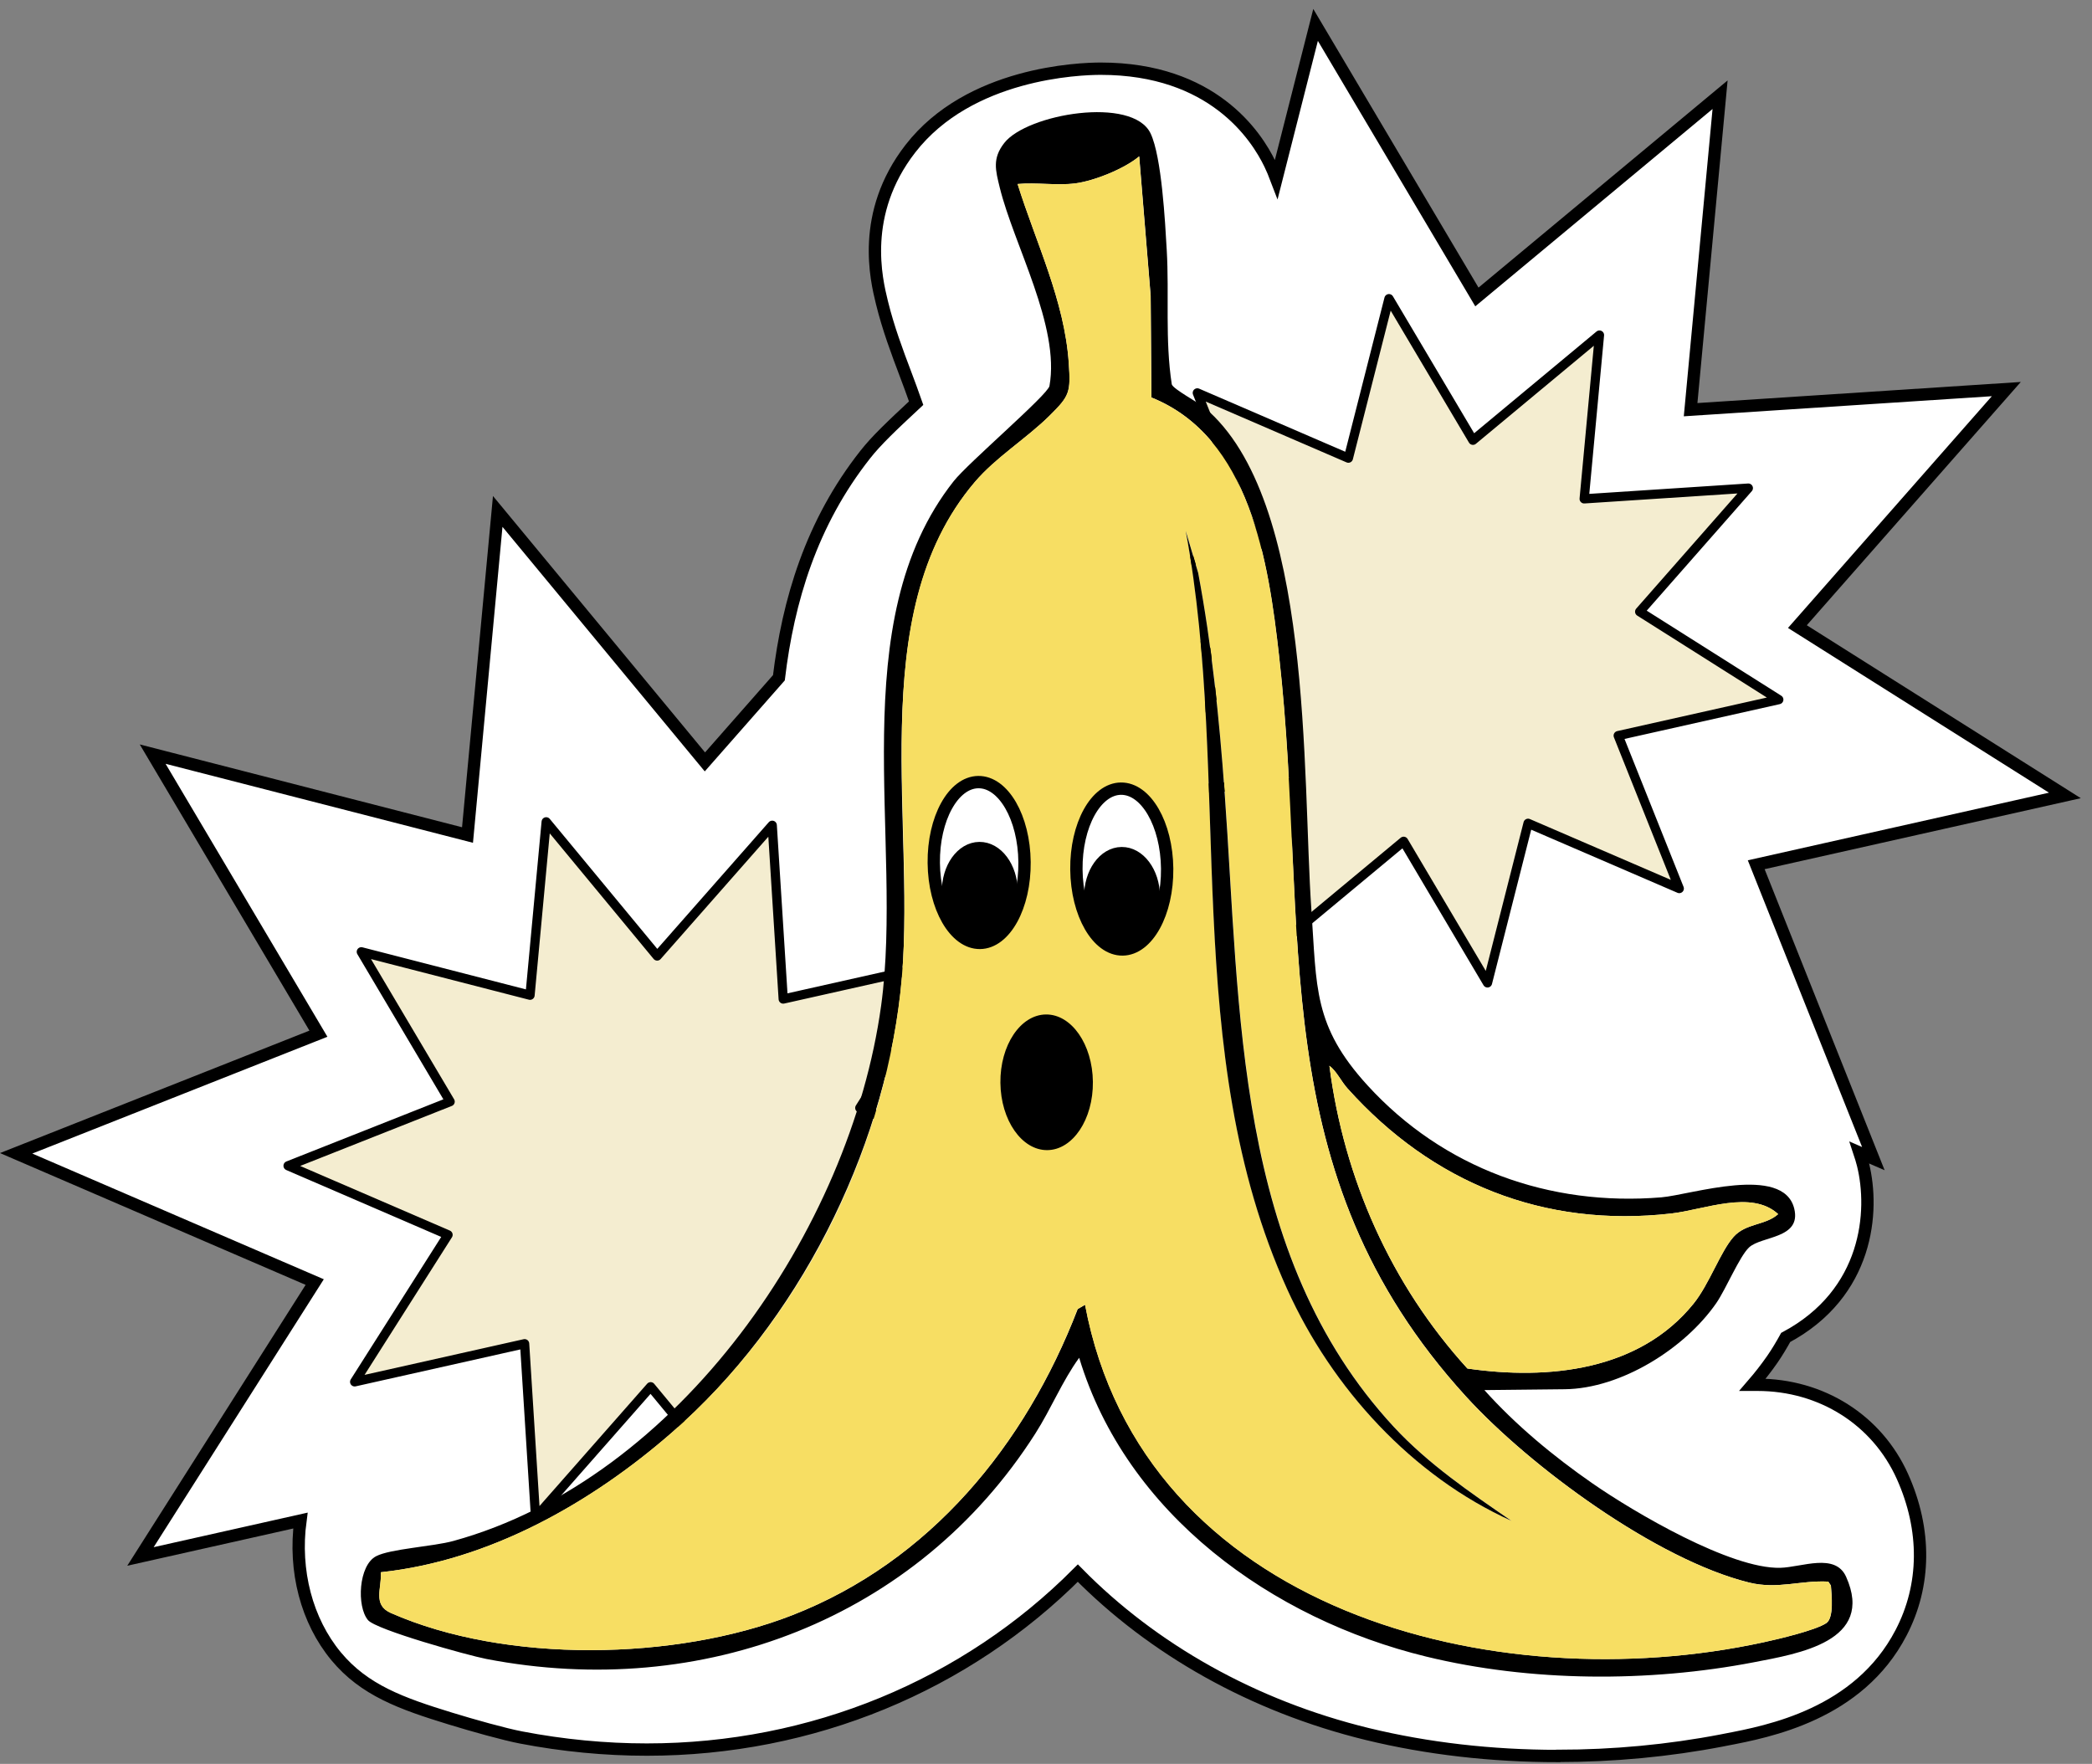 <svg width="153" height="129" viewBox="0 0 153 129" fill="none" xmlns="http://www.w3.org/2000/svg">
<rect x="0" y="0" width="153" height="129" fill="#808080" stroke="none"/>
<g clip-path="url(#clip0_2088_3562)">
<path d="M113.939 128.424C109.078 128.424 104.388 127.883 100.005 126.819C91.644 124.78 84.302 120.613 78.828 115.049C70.656 123.256 59.409 127.955 47.306 127.955C44.257 127.955 41.163 127.657 38.115 127.071C36.888 126.837 34.571 126.187 32.929 125.682C29.348 124.582 26.652 123.617 24.586 121.136C22.431 118.539 21.475 114.886 21.971 111.206L10.273 113.831L23.017 93.763L1.182 84.347L23.288 75.599L11.166 55.152L34.192 61.069L36.401 37.403L51.554 55.721L56.965 49.569C57.642 43.941 59.328 38.25 63.288 33.236C64.09 32.217 65.191 31.17 67.003 29.484C66.742 28.735 66.453 27.959 66.228 27.364C65.596 25.696 64.956 23.973 64.514 22.178L64.487 22.07C64.099 20.474 62.9 15.621 66.579 10.877C70.891 5.312 78.936 5.024 80.505 5.024C88.667 5.024 91.878 9.912 92.888 12.014C93.051 12.356 93.204 12.717 93.348 13.096L96.216 1.822L108.014 21.718L125.799 6.927L123.644 29.962L146.733 28.456L131.454 45.826L151.017 58.174L128.442 63.242L137.01 84.735L135.991 84.293C136.09 84.591 136.18 84.888 136.253 85.177C137.091 88.559 136.658 94.575 130.598 97.813C130.309 98.336 129.984 98.886 129.623 99.409C129.172 100.059 128.685 100.681 128.171 101.276C128.289 101.276 128.406 101.276 128.532 101.276C133.222 101.276 137.281 103.847 139.139 107.987C140.888 111.883 140.852 115.941 139.03 119.423C135.928 125.375 129.362 126.629 126.205 127.233L125.926 127.288C122.038 128.036 118.007 128.415 113.948 128.415L113.939 128.424Z" fill="white" stroke="black" stroke-width="0.902" stroke-miterlimit="10"/>
<path d="M39.17 110.981L38.368 98.273L25.939 101.06L32.767 90.309L21.069 85.258L32.92 80.568L26.426 69.61L38.764 72.785L39.946 60.104L48.063 69.916L56.478 60.356L57.281 73.064L69.709 70.277L62.882 81.028L74.58 86.079L62.728 90.76L69.222 101.727L56.884 98.552L55.702 111.233L47.585 101.42L39.17 110.981Z" fill="#F4EDD0" stroke="black" stroke-width="0.676" stroke-linecap="round" stroke-linejoin="round"/>
<path d="M93.402 69.222L94.521 57.236L82.507 58.02L90.462 48.983L80.279 42.561L92.022 39.919L87.567 28.735L98.615 33.506L101.583 21.844L107.725 32.198L116.978 24.505L115.86 36.483L127.865 35.698L119.919 44.735L130.092 51.166L118.349 53.799L122.814 64.983L111.756 60.212L108.789 71.883L102.656 61.529L93.402 69.222Z" fill="#F4EDD0" stroke="black" stroke-width="0.676" stroke-linecap="round" stroke-linejoin="round"/>
<path d="M108.537 101.637C110.864 104.235 113.614 106.507 116.473 108.492C119.531 110.611 126.584 114.76 130.21 114.661C131.779 114.616 134.223 113.542 135.017 115.319C137.136 120.045 131.536 120.938 128.271 121.569C120.586 123.048 111.928 123.012 104.307 121.154C93.042 118.413 82.381 110.746 78.927 99.301C77.691 100.997 76.87 103.044 75.716 104.848C67.049 118.431 51.346 124.374 35.563 121.326C34.246 121.073 27.509 119.197 26.913 118.485C26.074 117.484 26.219 114.48 27.509 113.813C28.537 113.272 31.675 113.109 33.172 112.694C49.66 108.149 62.187 89.921 64.442 73.551C66.102 61.457 61.583 45.529 69.754 35.184C70.809 33.849 76.636 28.87 76.753 28.23C77.538 23.865 74.147 17.912 73.118 13.718C72.812 12.456 72.559 11.599 73.443 10.462C75.103 8.325 82.841 7.008 84.149 9.759C84.96 11.463 85.213 16.244 85.33 18.282C85.52 21.556 85.195 24.857 85.7 28.113C85.817 28.465 87.603 29.412 88.09 29.808C96.081 36.492 95.224 56.767 95.91 66.552C96.307 72.234 96.036 75.021 100.014 79.378C105.56 85.448 113.308 88.243 121.506 87.567C123.644 87.387 130.408 85.141 131.22 88.379C131.77 90.606 128.83 90.381 127.919 91.229C127.224 91.878 126.223 94.286 125.52 95.305C123.22 98.625 118.557 101.556 114.444 101.601L108.555 101.664L108.537 101.637ZM78.638 13.412C77.33 13.583 75.77 13.33 74.426 13.457C75.761 17.741 77.853 21.98 78.169 26.534C78.313 28.699 78.25 28.933 76.771 30.395C75.067 32.081 72.839 33.443 71.287 35.265C62.999 45.024 67.175 60.798 65.858 72.568C64.541 84.338 58.372 96.713 49.145 104.767C43.229 109.935 35.797 114.138 27.86 114.985C27.932 116.149 27.238 117.366 28.582 117.962C37.006 121.678 49.434 121.443 57.93 118.133C68.032 114.201 74.985 105.678 78.819 95.738L79.36 95.423C83.572 117.817 109.303 124.383 128.983 120.108C130.047 119.874 132.762 119.242 133.565 118.71C134.151 118.322 133.953 116.618 133.908 115.959L133.718 115.671C131.671 115.563 130.029 116.248 127.937 115.743C121.163 114.074 111.901 107.265 107.22 102.133C92.266 85.736 95.82 68.248 93.556 48.018C92.78 41.109 91.445 31.982 84.212 29.069L84.158 21.646L83.319 11.436C82.246 12.338 80.036 13.231 78.647 13.412H78.638ZM126.782 90.462C127.684 89.443 129.118 89.632 130.047 88.794C128.099 86.999 124.645 88.478 122.228 88.749C112.911 89.813 104.749 86.512 98.561 79.612C98.092 79.098 97.759 78.341 97.227 77.944C98.291 86.205 101.727 93.944 107.319 100.086C113.236 100.943 119.892 100.257 123.86 95.342C125.006 93.917 125.826 91.535 126.782 90.462Z" fill="black"/>
<path d="M78.638 13.412C80.027 13.231 82.228 12.347 83.31 11.436L84.149 21.646L84.203 29.069C91.436 31.982 92.771 41.109 93.547 48.018C95.811 68.239 92.257 85.727 107.211 102.133C111.892 107.265 121.155 114.074 127.928 115.743C130.02 116.257 131.662 115.563 133.709 115.671L133.899 115.959C133.944 116.618 134.142 118.322 133.556 118.71C132.753 119.242 130.029 119.883 128.974 120.108C109.294 124.392 83.563 117.817 79.351 95.423L78.81 95.738C74.985 105.687 68.023 114.201 57.921 118.133C49.425 121.443 36.997 121.678 28.573 117.962C27.229 117.366 27.923 116.149 27.851 114.985C35.788 114.138 43.22 109.926 49.136 104.767C58.363 96.713 64.478 84.78 65.849 72.568C67.22 60.356 62.99 45.024 71.279 35.265C72.83 33.434 75.058 32.081 76.762 30.395C78.241 28.933 78.305 28.69 78.16 26.534C77.853 21.98 75.761 17.741 74.417 13.457C75.761 13.33 77.321 13.583 78.629 13.412H78.638ZM110.557 111.233C107.527 109.15 104.46 107.066 101.944 104.352C90.282 91.734 90.733 73.903 89.569 57.912C89.182 52.546 88.631 47.188 87.639 41.903L86.728 38.828C90.138 57.154 86.259 76.906 94.16 94.313C97.434 101.529 103.288 107.959 110.566 111.233H110.557ZM70.611 57.344C68.663 58.183 68.338 63.576 69.033 65.714C69.394 66.832 70.151 68.789 71.721 69.024C75.409 69.15 75.31 59.202 72.253 57.38C71.703 57.055 71.206 57.091 70.62 57.353L70.611 57.344ZM81.795 57.678C79.793 57.533 79.071 61.664 79.306 64.054C79.423 65.254 80.09 70.295 82.715 69.312C86.169 68.013 85.709 60.113 82.598 57.984C82.282 57.768 82.219 57.705 81.795 57.678Z" fill="#F7DE63"/>
<path d="M126.782 90.462C125.826 91.535 125.015 93.917 123.86 95.342C119.892 100.257 113.236 100.943 107.319 100.086C101.727 93.935 98.291 86.196 97.227 77.944C97.759 78.341 98.092 79.098 98.561 79.612C104.758 86.512 112.911 89.813 122.228 88.749C124.636 88.469 128.099 86.999 130.047 88.794C129.109 89.632 127.684 89.443 126.782 90.462Z" fill="#F7DE63"/>
<path d="M110.557 111.233C103.278 107.959 97.425 101.529 94.151 94.313C86.25 76.897 90.128 57.154 86.719 38.828L87.63 41.903C88.622 47.188 89.172 52.546 89.56 57.912C90.724 73.903 90.264 91.734 101.934 104.352C104.451 107.067 107.517 109.15 110.548 111.233H110.557Z" fill="black"/>
<path d="M82.102 69.438C83.935 69.419 85.394 66.771 85.361 63.523C85.327 60.276 83.814 57.659 81.981 57.678C80.148 57.696 78.689 60.344 78.723 63.592C78.756 66.839 80.269 69.457 82.102 69.438Z" fill="white" stroke="black" stroke-width="0.902" stroke-miterlimit="10"/>
<path d="M71.672 68.959C73.505 68.94 74.963 66.292 74.93 63.045C74.897 59.797 73.383 57.18 71.551 57.199C69.718 57.218 68.259 59.866 68.292 63.113C68.326 66.361 69.839 68.978 71.672 68.959Z" fill="white" stroke="black" stroke-width="0.902" stroke-miterlimit="10"/>
<path d="M71.693 68.39C72.978 68.377 74.005 66.941 73.987 65.183C73.969 63.425 72.912 62.01 71.627 62.023C70.342 62.036 69.315 63.472 69.333 65.231C69.351 66.989 70.408 68.404 71.693 68.39Z" fill="black" stroke="black" stroke-width="0.902" stroke-miterlimit="10"/>
<path d="M82.095 68.761C83.38 68.748 84.407 67.312 84.389 65.554C84.371 63.795 83.315 62.381 82.03 62.394C80.745 62.407 79.718 63.843 79.736 65.602C79.754 67.36 80.81 68.775 82.095 68.761Z" fill="black" stroke="black" stroke-width="0.902" stroke-miterlimit="10"/>
<path d="M76.598 84.114C78.466 84.095 79.957 81.858 79.929 79.119C79.901 76.379 78.364 74.174 76.496 74.193C74.628 74.213 73.137 76.449 73.165 79.188C73.193 81.928 74.731 84.133 76.598 84.114Z" fill="black"/>
</g>
<defs>
<clipPath id="clip0_2088_3562">
<rect width="152.171" height="128.225" fill="white" transform="translate(0 0.649)"/>
</clipPath>
</defs>
</svg>
